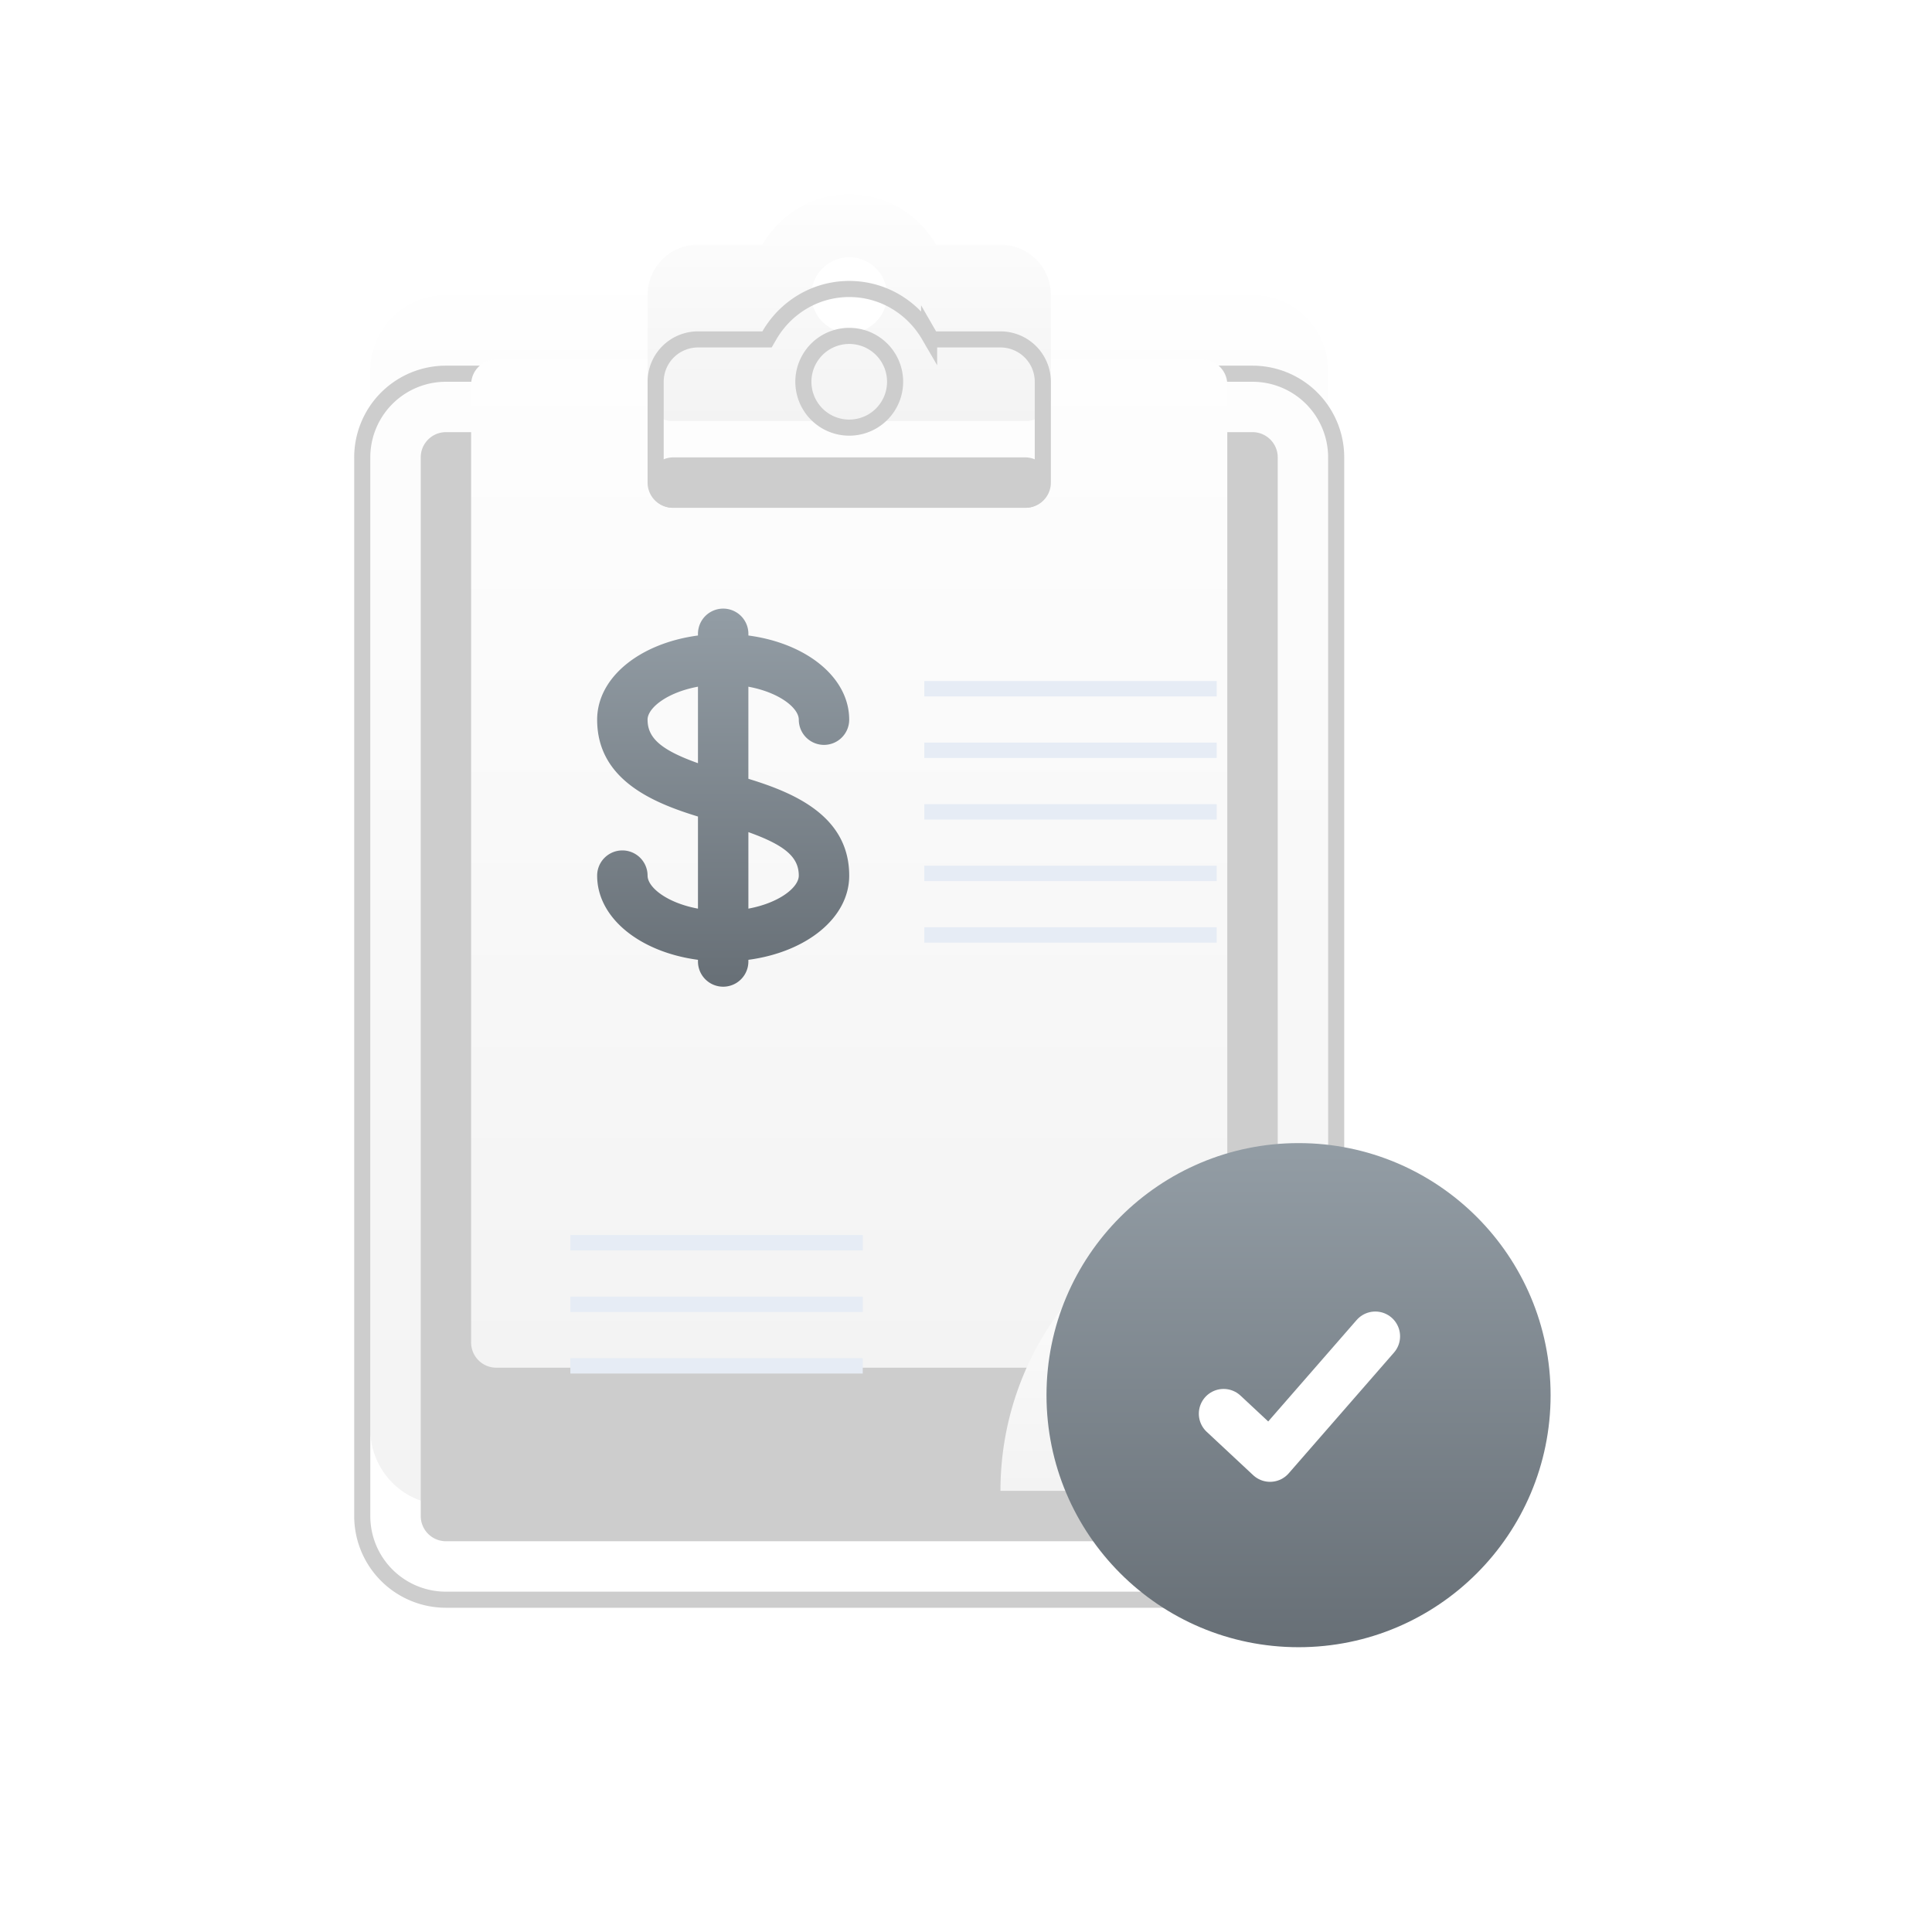 <svg xmlns="http://www.w3.org/2000/svg" width="120" height="120" fill="none"><g filter="url(#a)"><path fill="url(#b)" d="M77.795 23.712H55.877a3.131 3.131 0 0 1-6.262 0H27.697A4.697 4.697 0 0 0 23 28.41v65.754a4.697 4.697 0 0 0 4.697 4.697h50.098a4.697 4.697 0 0 0 4.697-4.697V28.409a4.697 4.697 0 0 0-4.697-4.697Z"/></g><path stroke="#CDCDCD" d="M55.877 23.212h-.5v.5a2.631 2.631 0 0 1-5.262 0v-.5H27.697A5.197 5.197 0 0 0 22.5 28.41v65.754a5.197 5.197 0 0 0 5.197 5.197h50.098a5.197 5.197 0 0 0 5.197-5.197V28.409a5.197 5.197 0 0 0-5.197-5.197H55.877Z"/><path fill="#CDCDCD" d="M80.928 77.985c-.529 0-1.048.036-1.566.08V28.408c0-.865-.701-1.566-1.566-1.566H69.97a1.566 1.566 0 0 1-1.566-1.565v-1.566H55.878a3.131 3.131 0 0 1-6.262 0H37.092v1.566c0 .864-.701 1.565-1.566 1.565h-7.828c-.864 0-1.565.701-1.565 1.566v65.754c0 .865.7 1.566 1.566 1.566h45.4c.186 1.076.462 2.122.819 3.13h3.879a4.697 4.697 0 0 0 4.697-4.696V78.064a18.888 18.888 0 0 0-1.566-.079Z"/><g filter="url(#c)"><path fill="url(#d)" d="M74.663 92.597H30.827a1.566 1.566 0 0 1-1.565-1.566V31.54c0-.865.7-1.566 1.565-1.566h43.836c.865 0 1.566.701 1.566 1.566v59.491c0 .865-.701 1.566-1.566 1.566Z"/></g><path fill="url(#e)" d="M76.23 91.032V74.426c-8.098 2.089-14.09 9.42-14.09 18.171h12.525c.865 0 1.566-.7 1.566-1.565Z"/><g filter="url(#f)"><path fill="url(#g)" d="M62.14 20.581h-3.999c-1.085-1.864-3.082-3.131-5.394-3.131-2.312 0-4.309 1.267-5.394 3.131h-4a3.131 3.131 0 0 0-3.13 3.131v6.262c0 .865.7 1.566 1.565 1.566h21.918c.865 0 1.566-.701 1.566-1.566v-6.262a3.131 3.131 0 0 0-3.132-3.13Zm-9.393 5.48a2.348 2.348 0 1 1 0-4.697 2.348 2.348 0 0 1 0 4.697Z"/></g><path stroke="#CDCDCD" d="m57.709 20.832.144.25h4.288a2.631 2.631 0 0 1 2.63 2.63v6.262c0 .589-.476 1.066-1.065 1.066H41.788a1.066 1.066 0 0 1-1.065-1.066v-6.262a2.631 2.631 0 0 1 2.63-2.63h4.288l.145-.25c1-1.72 2.839-2.882 4.961-2.882 2.123 0 3.96 1.162 4.962 2.883Zm-7.81 2.88a2.848 2.848 0 1 0 5.697 0 2.848 2.848 0 0 0-5.697 0Z"/><path fill="#CDCDCD" d="M41.788 31.54h21.918a1.566 1.566 0 0 0 0-3.131H41.788a1.566 1.566 0 0 0 0 3.131Z"/><path fill="url(#h)" d="M80.656 102.311c8.646 0 15.655-7.009 15.655-15.655C96.311 78.009 89.302 71 80.656 71 72.009 71 65 78.01 65 86.656s7.01 15.655 15.656 15.655Z"/><path stroke="#fff" stroke-linecap="round" stroke-linejoin="round" stroke-width="3.077" d="m76 87.808 2.885 2.692 6.538-7.5"/><path fill="url(#i)" d="M46.483 48.372v-5.72c1.943.36 3.132 1.33 3.132 2.049a1.565 1.565 0 1 0 3.13 0c0-2.624-2.647-4.747-6.261-5.229v-.104a1.565 1.565 0 1 0-3.132 0v.104c-3.614.482-6.262 2.605-6.262 5.229 0 3.714 3.431 5.15 6.262 6.015v5.721c-1.942-.361-3.13-1.33-3.13-2.05a1.565 1.565 0 1 0-3.132 0c0 2.624 2.648 4.748 6.262 5.229v.104a1.565 1.565 0 1 0 3.131 0v-.104c3.614-.481 6.263-2.605 6.263-5.228 0-3.715-3.431-5.15-6.263-6.016Zm-6.262-3.671c0-.72 1.189-1.689 3.131-2.05v4.752c-2.307-.823-3.13-1.57-3.13-2.702Zm6.263 11.736v-4.752c2.306.823 3.13 1.57 3.13 2.702 0 .72-1.188 1.689-3.13 2.05Z"/><path fill="#E6ECF5" d="M57.41 42.301h18.161v.956H57.41zm0 3.823h18.161v.956H57.41zm0 3.824h18.161v.956H57.41zm0 3.823h18.161v.956H57.41zm0 3.823h18.161v.956H57.41zM35.426 76.711h18.161v.956H35.426zm0 3.823h18.161v.956H35.426zm0 3.823h18.161v.956H35.426z"/><defs><linearGradient id="b" x1="52.746" x2="52.746" y1="23.712" y2="98.859" gradientUnits="userSpaceOnUse"><stop stop-color="#FEFEFE"/><stop offset="1" stop-color="#F3F3F3"/></linearGradient><linearGradient id="d" x1="52.745" x2="52.745" y1="29.974" y2="92.597" gradientUnits="userSpaceOnUse"><stop stop-color="#FEFEFE"/><stop offset="1" stop-color="#F3F3F3"/></linearGradient><linearGradient id="e" x1="69.186" x2="69.186" y1="74.426" y2="92.597" gradientUnits="userSpaceOnUse"><stop stop-color="#FEFEFE"/><stop offset="1" stop-color="#F3F3F3"/></linearGradient><linearGradient id="g" x1="52.747" x2="52.747" y1="17.45" y2="31.54" gradientUnits="userSpaceOnUse"><stop stop-color="#FEFEFE"/><stop offset="1" stop-color="#F3F3F3"/></linearGradient><linearGradient id="h" x1="80.656" x2="80.656" y1="71" y2="102.311" gradientUnits="userSpaceOnUse"><stop stop-color="#939DA5"/><stop offset="1" stop-color="#676F76"/></linearGradient><linearGradient id="i" x1="44.918" x2="44.918" y1="37.802" y2="61.286" gradientUnits="userSpaceOnUse"><stop stop-color="#939DA5"/><stop offset="1" stop-color="#676F76"/></linearGradient><filter id="a" width="61.492" height="78.686" x="22" y="21.174" color-interpolation-filters="sRGB" filterUnits="userSpaceOnUse"><feFlood flood-opacity="0" result="BackgroundImageFix"/><feBlend in="SourceGraphic" in2="BackgroundImageFix" result="shape"/><feColorMatrix in="SourceAlpha" result="hardAlpha" values="0 0 0 0 0 0 0 0 0 0 0 0 0 0 0 0 0 0 127 0"/><feOffset dy="-5.385"/><feGaussianBlur stdDeviation=".769"/><feComposite in2="hardAlpha" k2="-1" k3="1" operator="arithmetic"/><feColorMatrix values="0 0 0 0 0 0 0 0 0 0 0 0 0 0 0 0 0 0 0.02 0"/><feBlend in2="shape" result="effect1_innerShadow_13570_103682"/></filter><filter id="c" width="83.29" height="98.944" x="11.101" y="4.167" color-interpolation-filters="sRGB" filterUnits="userSpaceOnUse"><feFlood flood-opacity="0" result="BackgroundImageFix"/><feColorMatrix in="SourceAlpha" result="hardAlpha" values="0 0 0 0 0 0 0 0 0 0 0 0 0 0 0 0 0 0 127 0"/><feOffset dy="-7.647"/><feGaussianBlur stdDeviation="9.08"/><feColorMatrix values="0 0 0 0 0.398 0 0 0 0 0.477 0 0 0 0 0.575 0 0 0 0.17 0"/><feBlend in2="BackgroundImageFix" result="effect1_dropShadow_13570_103682"/><feBlend in="SourceGraphic" in2="effect1_dropShadow_13570_103682" result="shape"/></filter><filter id="f" width="25.051" height="15.629" x="40.223" y="15.912" color-interpolation-filters="sRGB" filterUnits="userSpaceOnUse"><feFlood flood-opacity="0" result="BackgroundImageFix"/><feBlend in="SourceGraphic" in2="BackgroundImageFix" result="shape"/><feColorMatrix in="SourceAlpha" result="hardAlpha" values="0 0 0 0 0 0 0 0 0 0 0 0 0 0 0 0 0 0 127 0"/><feOffset dy="-5.385"/><feGaussianBlur stdDeviation=".769"/><feComposite in2="hardAlpha" k2="-1" k3="1" operator="arithmetic"/><feColorMatrix values="0 0 0 0 0 0 0 0 0 0 0 0 0 0 0 0 0 0 0.02 0"/><feBlend in2="shape" result="effect1_innerShadow_13570_103682"/></filter></defs></svg>